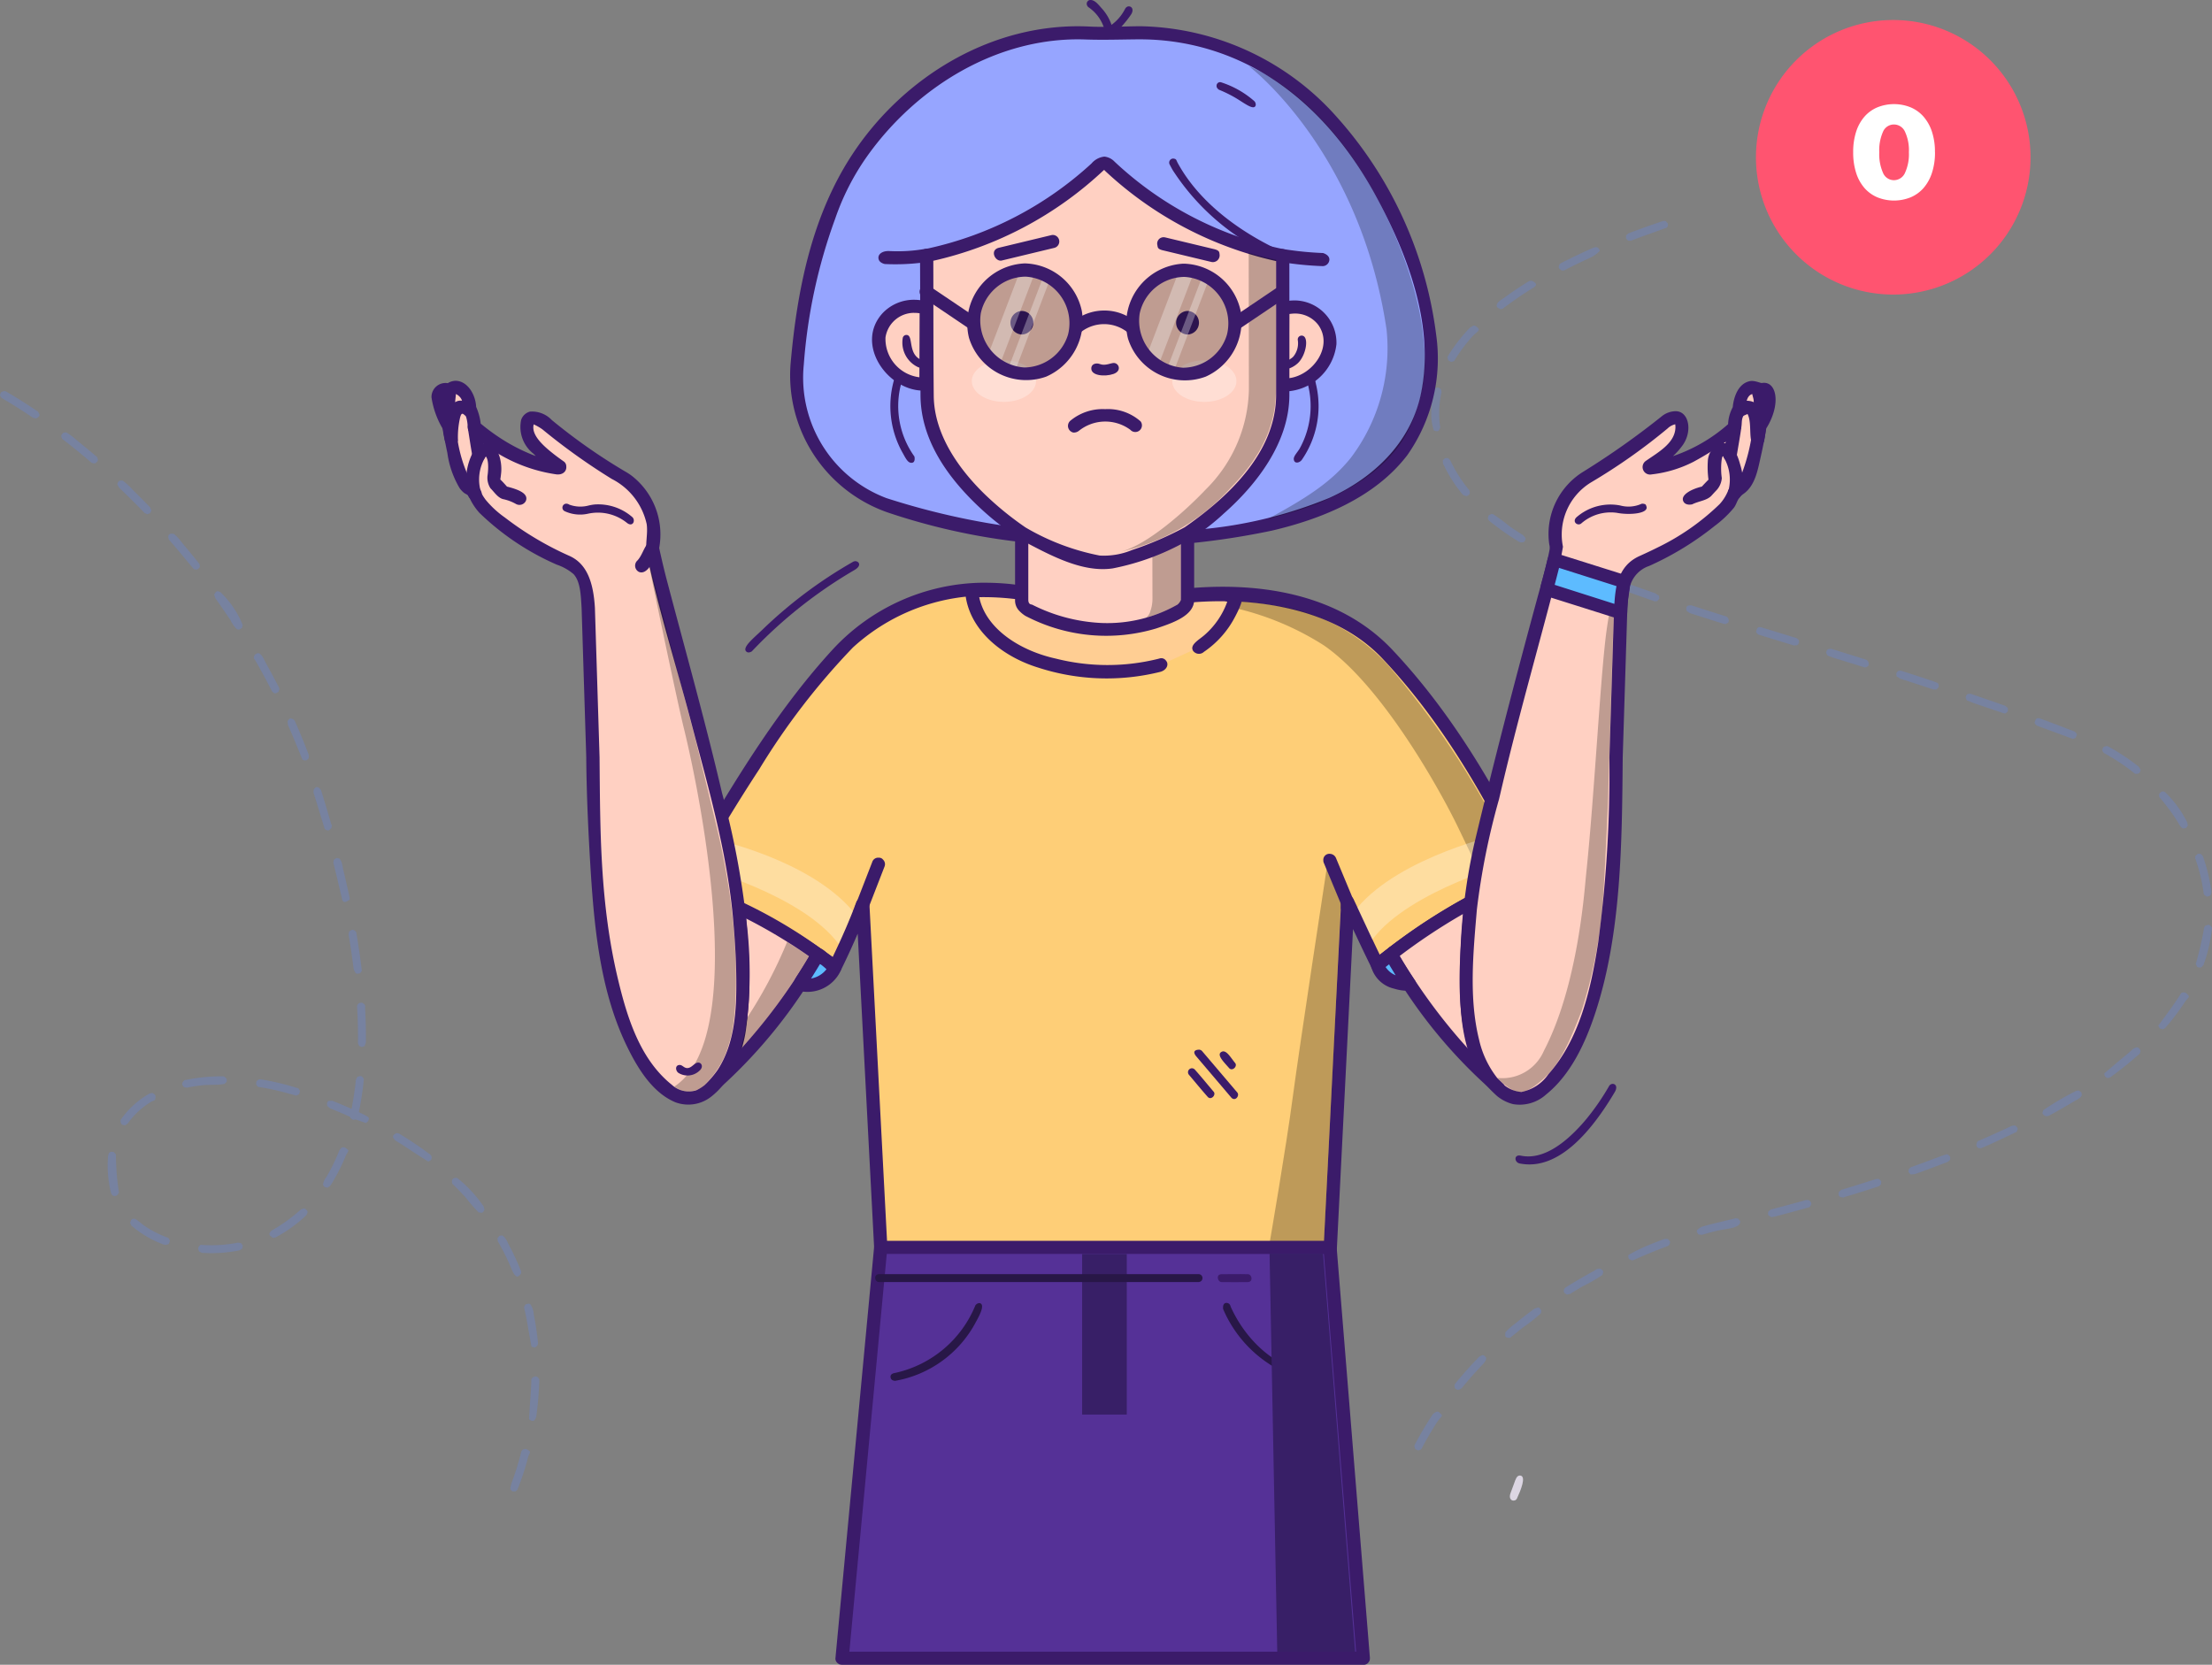 <svg xmlns="http://www.w3.org/2000/svg" width="186" height="140" viewBox="0 0 186 140">
    <rect x="0" y="0" width="186" height="140" fill="#808080" stroke="none"/>
    <defs>
        <style>
            .cls-1{fill:rgba(92,138,255,.25)}.cls-3{fill:#3b1b6a}.cls-10,.cls-14,.cls-8{fill-rule:evenodd}.cls-5{fill:rgba(0,0,0,.25);mix-blend-mode:overlay;isolation:isolate}.cls-7{fill:rgba(255,255,255,.3)}.cls-8{fill:#ff9490}.cls-10{fill:#ffd0c2}.cls-12{fill:#381f67}.cls-13{fill:#281747}.cls-14{fill:#5dbbff}
        </style>
    </defs>
    <g id="illustration_1" transform="translate(-90.766 -274.795)">
        <g id="Group_35125" transform="translate(90.766 274.795)">
            <g id="No-Message">
                <g id="Group_4879">
                    <g id="Background" transform="translate(0 7.069)">
                        <g id="Element" transform="translate(118.922)">
                            <path id="Shape" d="M0 4.114h5.146a.163.163 0 0 0 .154-.227L3.612 0z" class="cls-1" transform="rotate(90 15.531 18.766)"/>
                            <path id="Shape-2" d="M184.585 14.475l20.88-3.27" class="cls-1" transform="translate(-154.425 -11.203)"/>
                            <path id="Shape-3" d="M2.095 181.808c.446.429.271.173-.236.968q-.644 1.016-1.208 2.079s-.031.144-.326.176l-.225-.117-.077-.24.037-.123q.556-1.05 1.192-2.057.147-.233.3-.463a.78.78 0 0 1 .425-.27zm3.783-4.771l.184.175c.057.254-.2.5-.4.707q-.842.892-1.621 1.84s-.321.366-.613.026l-.029-.25.06-.114c.64-.788 1.319-1.546 2.025-2.275l.264-.131zm4.676-3.985l.153.2-.037.249a13.281 13.281 0 0 1-1.5 1.181l-1.081.873c-.439.057-.424-.206-.424-.206l.017-.251a5.315 5.315 0 0 1 .839-.742q.777-.637 1.586-1.234l.319-.115zm5.122-3.3c.263.136.238.281.238.281l-.073.241a12.856 12.856 0 0 1-1.684.969q-.519.306-1.03.625l-.277.06-.21-.144a.377.377 0 0 1 .008-.365l.094-.089q1.207-.758 2.464-1.436a.517.517 0 0 1 .469-.138zm5.651-2.506c.241.17.2.31.2.31-.067.284-.216.3-.216.3q-1.435.532-2.827 1.158s-.115.095-.367-.059c0 0-.133-.068-.085-.356a13.894 13.894 0 0 1 1.469-.743q.535-.222 1.077-.429l.317-.12a.719.719 0 0 1 .431-.057zm5.95-1.695l.151.2c.029.638-1.151.6-2.125.849-.451.114-1.1.3-1.1.3l-.254-.027a.38.38 0 0 1-.172-.324 1.031 1.031 0 0 1 .558-.37c.89-.247 1.792-.448 2.684-.663a.655.655 0 0 1 .258.039zM33.233 164c.226.189.169.325.169.325-.091.278-.241.278-.241.278q-1.291.361-2.587.7a2.7 2.7 0 0 1-.525.111l-.221-.127s-.119-.089-.023-.365l.2-.152q1.477-.384 2.948-.792a.647.647 0 0 1 .28.022zm5.888-1.782l.167.19-.019.251-.194.165q-1.441.47-2.893.905s-.015.08-.31-.008c0 0-.266-.028-.138-.445l.2-.16.639-.193q1.137-.349 2.269-.715a.645.645 0 0 1 .278.01zm5.787-2.068l.178.181v.252l-.184.175q-1.394.54-2.8 1.041l-.349.021-.172-.186.012-.252.189-.169.6-.216q.994-.36 1.98-.737l.422-.136zm5.629-2.44c.256.147.224.291.224.291l-.084.238s-1.748.848-2.835 1.315c-.568.245-.553-.259-.553-.259.053-.287.2-.307.2-.307l.375-.162q1.19-.519 2.357-1.073a.664.664 0 0 1 .316-.043zm5.365-2.942l.209.145.043.248c-.124.274-.422.375-.676.529q-1.009.609-2.049 1.172a.4.4 0 0 1-.593-.2l.071-.242a24.648 24.648 0 0 1 2.742-1.612.655.655 0 0 1 .251-.04zm5-3.613l.172.187c.043.289-.09.355-.09.355-.749.667-1.528 1.293-2.344 1.893-.309.227-.439.068-.439.068s-.144-.039-.16-.33c0 0 .871-.754 1.614-1.365.369-.3.88-.753.88-.753l.241-.085zm4.006-4.6c.444.4.206.313-.087.766a19.551 19.551 0 0 1-1.646 2.172s-.033.066-.235.121l-.243-.079-.115-.225s.665-.9 1.2-1.648c.314-.436.667-1 .667-1s.086-.243.461-.108zm2.011-5.693c.228.187.172.324.172.324a13.239 13.239 0 0 1-.708 3.025l-.173.19c-.287.071-.367-.054-.367-.054l-.109-.228a27.227 27.227 0 0 0 .692-2.986s-.021-.067.125-.238l.246-.071zm-.753-5.987l.17.189a15.061 15.061 0 0 1 .722 3.007l-.067.252c-.224.191-.353.115-.353.115-.265-.131-.243-.277-.243-.277l-.031-.224a14.584 14.584 0 0 0-.651-2.628s-.065-.022 0-.282l.192-.167a.658.658 0 0 1 .263.015zm-3.045-5.235a9.277 9.277 0 0 1 1.9 2.586l.045.271-.156.2-.254.032c-.219-.107-.31-.338-.438-.545a16.339 16.339 0 0 0-1.5-2.037s-.124-.082-.043-.363l.195-.163a.661.661 0 0 1 .253.018zm-4.75-3.81a17.83 17.83 0 0 1 2.567 1.7l.157.25c-.028.29-.173.323-.173.323-.283.086-.37-.034-.37-.034l-.206-.162a17.444 17.444 0 0 0-2.287-1.5s-.072-.014-.171-.2c0 0-.078-.125.113-.348l.246-.07zm-5.735-2.354q1.356.5 2.706 1.021l.179.069c.25.157.212.3.212.3l-.093.234-.234.1s-1.589-.583-2.829-1.044l-.176-.065c-.252-.154-.216-.3-.216-.3l.09-.236c.125-.083.053-.131.364-.08zm-5.811-2.068q1.442.494 2.878 1l.223.182.012.252c-.153.25-.3.217-.3.217s-1.424-.478-2.6-.883l-.547-.214-.111-.227c.041-.289.188-.315.188-.315a.659.659 0 0 1 .26-.013zm-5.854-1.94q1.355.435 2.706.882l.338.138s.135.064.1.353l-.168.19-.255.017q-1.418-.469-2.841-.927l-.279-.191-.02-.251c.148-.265.266-.231.422-.213zm-5.882-1.849l2.565.8.279.088a.38.38 0 0 1 .253.557c-.232.182-.357.1-.357.1l-2.581-.8-.474-.173-.119-.223c.032-.29.178-.321.178-.321a.66.66 0 0 1 .259-.029zM29.2 115.81l2.518.772.427.131c.26.139.234.284.234.284-.031.29-.177.321-.177.321l-.255.023-2.485-.761-.462-.142c-.26-.139-.233-.284-.233-.284l.076-.24c.118-.094.044-.137.357-.104zm-5.873-1.845q1.435.466 2.874.915a.374.374 0 0 1 .213.544l-.227.116-.13-.014q-1.444-.451-2.883-.917l-.25-.183c-.118-.42.148-.442.148-.442a.661.661 0 0 1 .255-.019zm-5.807-2.008l.462.172q1.145.421 2.3.818l.324.213.014.252-.17.188a.448.448 0 0 1-.255.014q-1.428-.492-2.849-1.019l-.245-.2c-.066-.284.062-.361.062-.361l.234-.1zm-5.63-2.4l.354.173c.8.386 1.61.748 2.427 1.094l.178.18v.252l-.183.176h-.256c-.944-.4-1.878-.82-2.794-1.272 0 0-.163.018-.207-.33l.115-.225.243-.079zm-5.25-3.267a14.815 14.815 0 0 1 1.36 1c.378.264.765.516 1.157.759l.215.246a.378.378 0 0 1-.132.342.548.548 0 0 1-.511-.076q-.251-.156-.5-.318a22.333 22.333 0 0 1-1.9-1.383s-.067-.031-.126-.23l.076-.24.227-.117zm-3.54-4.417a12.092 12.092 0 0 0 1.5 2.352s.069 0 .094.267c0 0 .025.145-.238.281a.547.547 0 0 1-.468-.249q-.159-.2-.31-.4a12.387 12.387 0 0 1-1.247-2.1l-.009-.253.175-.184.256-.008.187.172zm-1.042-6.225l.21.144.044.248-.032.146a8.208 8.208 0 0 0-.093 2.714s.069.025-.06.284c0 0-.053.262-.468.063a4.406 4.406 0 0 1-.2-1.031 8.747 8.747 0 0 1 .195-2.274l.157-.253a.657.657 0 0 1 .247-.041zm3.072-5.2c.627.387.191.452-.182.861a13.326 13.326 0 0 0-1.51 2s.006.156-.345.175l-.22-.128-.064-.244.043-.112A14.024 14.024 0 0 1 4.7 90.611l.3-.179zM9.9 86.67c.713.314.2.54-.109.732-.781.492-1.546 1.016-2.28 1.579 0 0-.045.058-.254.074l-.223-.123s-.167-.122-.029-.364c.116-.2.384-.326.6-.488.592-.433 1.2-.843 1.822-1.232l.216-.134a.533.533 0 0 1 .257-.044zm5.5-2.815a.383.383 0 0 1 .215.3 2.485 2.485 0 0 1-.853.6q-1.042.478-2.063 1s0 .074-.295.043l-.2-.161s-.1-.107.039-.363l.1-.081c.889-.459 1.794-.887 2.709-1.293l.213-.067zm5.776-2.194l.169.189c.039.289-.1.353-.1.353s-.8.292-1.464.529q-.771.274-1.536.566L18 83.294l-.177-.182.006-.252.185-.174q1.067-.408 2.149-.782l.387-.133.377-.127a.514.514 0 0 1 .251.017z" class="cls-1" transform="translate(-.021 -70.125)"/>
                        </g>
                        <path id="Shape-4" d="M44.45 261.05c.537.251.281.265.161.719a21.059 21.059 0 0 1-.866 2.649s.006.069-.189.2H43.3l-.18-.18a2.576 2.576 0 0 1 .131-.581 24.256 24.256 0 0 0 .788-2.54s-.022-.065.158-.226a.655.655 0 0 1 .253-.041zm.912-6.08c.242.169.2.311.2.311q-.034 1.2-.172 2.39-.028.24-.06.48a.745.745 0 0 1-.162.456s-.137.227-.468-.064c0 0 .062-1.13.131-2.063q.043-.585.061-1.172s-.067-.036.106-.277l.239-.09zm-.558-6.1a1.655 1.655 0 0 1 .294.873 23.725 23.725 0 0 1 .355 2.378.388.388 0 0 1-.3.4l-.245-.074s-.19-.992-.329-1.824q-.118-.7-.281-1.4s-.072-.13.131-.343l.249-.057zm-2.35-5.765c.265.131.381.465.537.756a21.5 21.5 0 0 1 1.021 2.2s.053.044 0 .273l-.185.175s-.242.265-.578-.549a21.1 21.1 0 0 0-1.175-2.377l-.032-.251.157-.2a.657.657 0 0 1 .256-.032zm-25.147.791a11.34 11.34 0 0 0 2.92-.2l.26.045.145.209-.047.249-.211.143a11.813 11.813 0 0 1-3.18.214l-.244-.115-.081-.24c.117-.422.357-.306.357-.306zm-5.707-2.189c.237.14.481.377.717.542a8.586 8.586 0 0 0 1.962 1.015s.149.013.217.3l-.09.237a.538.538 0 0 1-.513.027 8.776 8.776 0 0 1-2.623-1.556l-.117-.234.086-.238c.123-.092.05-.138.361-.093zm14.275-.856c.243.168.2.31.2.31l-.1.232a11.834 11.834 0 0 1-2.586 1.864.42.42 0 0 1-.256.024l-.2-.162s-.219-.158.139-.447a13.94 13.94 0 0 0 2.438-1.758l.238-.092zm12.791-2.586a10.977 10.977 0 0 1 2.212 2.383l.079.258c-.093.278-.243.278-.243.278l-.254-.031a13.005 13.005 0 0 1-1.085-1.246q-.515-.566-1.067-1.1s-.131-.071-.077-.359c.002 0 .045-.256.437-.184zM9.8 236.087l.161.2a21.2 21.2 0 0 0 .239 3.083s.071.13-.133.343c0 0-.414.268-.537-.273a9.594 9.594 0 0 1-.234-2.976c.037-.408.249-.4.249-.4a.653.653 0 0 1 .255.023zm19.408-.394c.49.307.261.265.073.724q-.115.281-.241.558A15.81 15.81 0 0 1 28 238.9l-.229.178-.252-.042-.148-.206a1.32 1.32 0 0 1 .288-.649 16.115 16.115 0 0 0 1.1-2.267l.19-.217a.655.655 0 0 1 .251-.004zm4.579-1.158c.869.527 1.709 1.089 2.526 1.7a.355.355 0 0 1 .139.52l-.221.127s-.875-.541-1.577-1.012q-.6-.4-1.216-.775l-.15-.2s-.155-.216.247-.4a.656.656 0 0 1 .249.04zm-20.736-3.412c.266.13.245.276.245.276-.031.461-.093.28-.42.483a6.589 6.589 0 0 0-1.913 1.792l-.222.153c-.3 0-.342-.142-.342-.142-.112-.271 0-.367 0-.367a7.3 7.3 0 0 1 2.395-2.16.652.652 0 0 1 .254-.035zm17.579-1.41c.228.187.173.325.173.325a26.926 26.926 0 0 1-.414 2.689l.279.132c.7.336.582.356.511.617l-.193.166-.856-.3-.225.033-.209-.145-.042-.108q-.844-.381-1.7-.726l-.224-.194c-.09-.428.177-.433.177-.433h.256q.811.323 1.608.68c.161-.808.282-1.627.37-2.449l.124-.245.245-.072zm-8.485.253a21.563 21.563 0 0 1 3.045.724s.15-.041.246.293l-.079.241-.228.115s-.988-.287-1.843-.48q-.621-.14-1.249-.241s-.144.062-.291-.253l.041-.25.207-.148a.964.964 0 0 1 .148 0zm-3.051-.227l.181.179v.253l-.181.179c-.6.117-1.26.046-1.9.117a12.315 12.315 0 0 0-1.237.2l-.265-.041c-.214-.2-.15-.336-.15-.336.107-.273.257-.266.257-.266a14.957 14.957 0 0 1 3.167-.313zm11.589-6.209c.324.189.226.319.232.442q.015.263.027.527.052 1.176.041 2.352l-.1.311-.238.094-.235-.1-.095-.235c.013-1.016-.015-2.039-.074-3.06 0 0-.048-.14.188-.317a.66.66 0 0 1 .251-.013zm-.755-6.135c.27.121.254.268.254.268.167.989.314 1.982.435 2.977.014.119.081.217-.158.419l-.254.03s-.22-.109-.275-.562q-.174-1.382-.407-2.755l.057-.247.217-.134zm-1.184-6c.249.224.254.611.341.971q.246 1.017.468 2.04c.112.517.1.42-.093.55-.381.259-.465-.085-.465-.085s-.236-.985-.451-1.895c-.119-.5-.3-1.218-.3-1.218l.038-.25.206-.15a.656.656 0 0 1 .253.042zm-1.7-5.949l.164.194c.3.96.591 1.927.869 2.9 0 0 .09.018-.01.322l-.2.156s-.128.077-.353-.114c0 0-.509-1.682-.94-3.055l.02-.26c.254-.321.3-.181.443-.139zm-2.219-5.79a.438.438 0 0 1 .184.175q.1.219.192.438.514 1.188.974 2.4l.006.291-.187.173c-.293.047-.361-.084-.361-.084s-.374-.913-.688-1.673q-.253-.611-.52-1.216l-.032-.314c.217-.346.277-.212.425-.186zm-2.834-5.521c.3.149.425.544.613.88q.512.917.991 1.852a.874.874 0 0 1 .115.281l-.08.24-.228.114s-.141.05-.323-.181q-.69-1.355-1.445-2.67s-.161-.069.006-.4l.222-.125zm-3.263-5.161a7.861 7.861 0 0 1 1.893 2.781l-.055.247-.215.136a.35.35 0 0 1-.25-.054 2.742 2.742 0 0 1-.5-.719q-.628-.946-1.287-1.87l-.093-.3.136-.214c.13-.053.07-.114.364-.003zm-3.874-4.871a4.937 4.937 0 0 1 .7.777q.709.836 1.389 1.694s.056.052.071.247c0 0 .022.146-.242.278l-.254-.031s-.659-.792-1.245-1.49q-.4-.478-.811-.949s-.065-.025-.094-.255c-.004.005-.058-.413.479-.266zm-4.321-4.488a5.681 5.681 0 0 1 .867.8q.729.714 1.436 1.45l.11.256-.1.231-.239.09-.234-.1-.255-.264q-.93-.957-1.9-1.877l-.14-.267c.051-.289.2-.31.2-.31a.652.652 0 0 1 .249-.004zm-4.743-4.052a5.192 5.192 0 0 1 .862.643q.835.666 1.645 1.361s.068-.027.145.253c0 0 .05.139-.184.319a.391.391 0 0 1-.4-.073l-.234-.2q-1.019-.863-2.08-1.686s-.077.035-.175-.258c0 0-.058-.136.167-.328a.658.658 0 0 1 .248-.026zm-5.071-3.446c.9.52 1.779 1.081 2.64 1.664 0 0 .07.02.15.22 0 0 .143.223-.268.385l-.25-.053q-1.268-.865-2.6-1.642s-.072-.026-.16-.2c0 0-.076-.128.121-.347l.247-.064z" class="cls-1" transform="translate(-.214 -146.266)"/>
                    </g>
                    <g id="Character" transform="translate(36.278)">
                        <path id="Shape-5" fill="#dcd6e3" d="M.014.466C-.151-.085 1.2-.02 1.926.037 2.281.08 2.38.687 1.7.7Q1.257.708.813.7C.473.7.107.737.014.466z" transform="rotate(110.253 2.698 94.166)"/>
                        <path id="Shape-6" d="M11.929.512c.231.242.139.628-.557.523a38.841 38.841 0 0 0-10.991.042S.08 1.062.014.845C-.149.306 1.138.3 2.168.2a38.153 38.153 0 0 1 9.49.211.472.472 0 0 1 .271.101z" class="cls-3" transform="rotate(-38.19 91.219 -10.436)"/>
                        <path id="Shape-7" d="M566.721 560.746c.276.039.362.319.152.678-1.884 3.183-4.7 6.678-8 6.016-.464-.093-.51-.786.1-.655 1.86.382 3.639-1.07 4.81-2.3q.392-.411.752-.851a20.363 20.363 0 0 0 1.867-2.726.369.369 0 0 1 .319-.162z" class="cls-3" transform="translate(-467.364 -469.597)"/>
                        <path id="Shape-8" fill="#fece77" fill-rule="evenodd" d="M201.321 330.058s-.566.17-1.564.582c-.709.293-1.631.707-2.725 1.267l-.218.112c-.172.088-.348.181-.526.278-.2.106-.4.216-.6.33s-.4.225-.606.344c-1.337.769-2.585 1.593-3.628 2.331l-.038.026c-.628.441-1.181.848-1.633 1.194-.216.163-.41.313-.577.445-.484.379-.758.608-.758.608-1.081-2.172-2.438-5.18-2.531-5.332 0 .011-.02.665-.009.694l-1.444 28.57H146.68l-.056-1.075-1.466-28.028s-.82 2.258-2.335 5.352c-.007 0-.011-.011-.018-.015-.181-.148-.394-.313-.64-.494-.147-.106-.3-.218-.466-.335-.042-.033-.089-.064-.134-.1-.062-.042-.125-.086-.185-.13-.631-.443-1.366-.939-2.162-1.445-.735-.467-1.52-.938-2.322-1.384-.361-.2-.724-.392-1.09-.577l-.272-.137c-.272-.134-.544-.264-.816-.386-.036-.018-.071-.033-.107-.048s-.071-.033-.107-.048c-.234-.1-.579-.251-.978-.423-.459-.2-.985-.423-1.489-.637l-.279-.119c-.943-.4-1.738-.74-1.738-.74l.218-.4c.265-.48.762-1.373 1.437-2.536l.341-.588c.441-.749.943-1.591 1.493-2.494.308-.507.633-1.033.972-1.575a83.106 83.106 0 0 1 8.927-12.134 15.911 15.911 0 0 1 10.921-5.008 20.2 20.2 0 0 1 4.461.245q1.885.311 3.79.456c1.268.1 2.543.143 3.817.143a43.682 43.682 0 0 0 5.174-.306 31.459 31.459 0 0 1 4.448-.214c.163 0 .325.009.492.015 4.044.161 9.029 1.212 12.514 4.83a66.455 66.455 0 0 1 9 12.61c2.05 3.588 3.296 6.276 3.296 6.276z" transform="translate(-108.889 -256.413)"/>
                        <path id="Shape-9" d="M152.668 302.6a21.231 21.231 0 0 1 2.322.138 60.188 60.188 0 0 0 13.9.411c6.478-.718 13.407.267 17.957 5.091 5.115 5.422 8.993 12.077 12.125 18.731l.066.259-.048.227-.139.188-.2.115-.1.03a29.087 29.087 0 0 0-4.092 1.775s-.833.431-1.565.844a47.4 47.4 0 0 0-6.933 4.767.589.589 0 0 1-.909-.283c-.445-.9-.877-1.811-1.305-2.722l-.1-.209-.11-.236-1.364 26.986a.657.657 0 0 1-.556.523h-37.781a.657.657 0 0 1-.556-.523l-.056-1.075-1.335-25.525q-.6 1.4-1.267 2.77l-.141.289c-.044.067-.1.125-.15.188l-.217.107-.242.006-.241-.11c-.354-.3-.733-.562-1.108-.833a41.41 41.41 0 0 0-6.884-4.1c-1.547-.708-3.032-1.308-4.54-1.949l-.326-.189-.119-.194-.03-.224s.34-.724.68-1.331c.427-.762.863-1.519 1.3-2.274l.089-.153c3.289-5.575 6.734-11.148 11.092-15.9a17.43 17.43 0 0 1 12.565-5.616l.318.001zm29.844 26.847l.136-.387a.57.57 0 0 1 .9.089 2.062 2.062 0 0 1 .111.221c.716 1.5 1.4 3.018 2.128 4.514 0 0 .83-.652 1.562-1.188a49.4 49.4 0 0 1 6.522-4.071s1.213-.618 2.164-1.036c.55-.242 1.105-.469 1.67-.675-3.159-6.524-6.818-12.768-11.68-17.922-4.415-4.68-11.834-5.291-17.884-4.65a48.865 48.865 0 0 1-12.51-.405 16.64 16.64 0 0 0-14.149 4.113 58.861 58.861 0 0 0-7.882 10.25c-1.988 3.036-3.858 6.15-5.6 9.289l-.036.065 1.837.783a49.986 49.986 0 0 1 8.942 4.9c.391.273.914.653.914.653l.124.092c.728-1.526 1.416-3.073 2-4.655 0 0 .194-.373.506-.387.214-.01.436-.053.583.522l1.466 28.028.029.553h36.72l1.415-28.009a5.611 5.611 0 0 1 .012-.683z" class="cls-3" transform="translate(-106.045 -253.594)"/>
                        <path id="Shape-10" d="M419.437 332.106l1.081 2.145a30.05 30.05 0 0 0-2.9 1.276s-.9-1.9-2.418-5.055-6.41-11.963-11.3-15.339a23.85 23.85 0 0 0-10.943-3.675 27.286 27.286 0 0 1 6.929.337 15.84 15.84 0 0 1 9.485 5.091 72.019 72.019 0 0 1 8.333 12.029l1.7 3.129z" class="cls-5" transform="translate(-328.855 -260.857)"/>
                        <path id="Shape-11" d="M431.97 481.458l4.576-.038.294-6.01.522-10.191.607-12.367-1.2-2.86s-2.291 14.983-2.86 19.287c-.551 4.169-1.934 12.179-1.934 12.179" class="cls-5" transform="translate(-361.494 -376.937)"/>
                        <path id="Shape-12" fill="#ffce93" fill-rule="evenodd" d="M294.672 312.224a18.246 18.246 0 0 1-9.267-.058c-5.012-1.15-6.633-4.574-6.622-6.158a20.2 20.2 0 0 1 4.461.245q1.885.311 3.791.456t3.817.143a43.682 43.682 0 0 0 5.174-.306 31.462 31.462 0 0 1 4.448-.214c.162 0 .325.009.492.015a7.126 7.126 0 0 1-2.633 4.083q-.236.17-.477.328" transform="translate(-233.34 -256.309)"/>
                        <path id="Shape-13" d="M277.126 302.6a21.24 21.24 0 0 1 2.322.137 60.159 60.159 0 0 0 13.9.411 32.56 32.56 0 0 1 4.743-.178.69.69 0 0 1 .372.109c.533.387.084 1.386-.391 2.289a8.03 8.03 0 0 1-2.617 2.942.608.608 0 0 1-.915-.1c-.287-.493.5-.913.947-1.3a6.707 6.707 0 0 0 1.933-2.816 1.663 1.663 0 0 0-.273-.044q-1.366-.009-2.728.1a57.6 57.6 0 0 1-13.861-.141 21.981 21.981 0 0 0-3.958-.3h-.037c.565 2.71 3.509 4.524 6.441 5.166a17.71 17.71 0 0 0 8.549.035l.2-.052a.473.473 0 0 1 .506.177c.281.311.084.8-.462.953a18.671 18.671 0 0 1-10.288-.36c-2.822-.871-5.5-2.9-6.046-5.761a3.8 3.8 0 0 1-.062-.5c-.022-.406.144-.716.767-.747q.475-.02.958-.02z" class="cls-3" transform="translate(-230.502 -253.489)"/>
                        <path id="Shape-14" d="M490.519 433.925s-8.992 2.418-12.082 6.59l-.614-1.313-.083-.171-.559-1.209c3.684-4.348 12.142-6.205 12.142-6.205l.306.574.429.816z" class="cls-7" transform="translate(-399.318 -361.498)"/>
                        <path id="Shape-15" d="M139.464 435.674l.623-1.06s7.847 1.668 11.531 6.016l-.559 1.343-.021.054-.614 1.374c-3.09-4.172-11.687-6.453-11.687-6.453l.656-1.153z" class="cls-7" transform="translate(-116.181 -364.007)"/>
                        <path id="Shape-16" d="M0 0h3.818" class="cls-8" transform="rotate(-112.616 63.803 12.268)"/>
                        <path id="Shape-17" d="M4.842.778a.58.58 0 0 1-.508.324H.516C-.053 1.088-.282.02.516 0h3.818a.48.48 0 0 1 .216.043.508.508 0 0 1 .292.735z" class="cls-3" transform="rotate(-112.616 63.88 12.716)"/>
                        <path id="Shape-18" d="M0 0h3.871" class="cls-8" transform="rotate(-68.78 73.816 11.716)"/>
                        <path id="Shape-19" d="M4.887.386a.408.408 0 0 1-.02.382.533.533 0 0 1-.512.334H.485C-.1 1.087-.224.018.485 0h3.871a.52.52 0 0 1 .531.386z" class="cls-3" transform="rotate(-68.78 73.663 12.346)"/>
                        <path id="Shape-20" fill="#96a5ff" fill-rule="evenodd" d="M188.633 45.631l-.013.147a11.245 11.245 0 0 0 7.325 11.722q.706.245 1.476.494a44.8 44.8 0 0 0 6.966 1.766 68.209 68.209 0 0 0 10.5.725 69.089 69.089 0 0 0 10.2-.679 35.439 35.439 0 0 0 6.967-1.708c8.626-3.18 12.577-9.9 7.833-22.215q-.246-.636-.506-1.244a36.053 36.053 0 0 0-3.869-6.955 23.96 23.96 0 0 0-8.843-7.694 20.654 20.654 0 0 0-10.252-2.111 25.638 25.638 0 0 1-3.107 0 20.691 20.691 0 0 0-10.486 2.23 24.175 24.175 0 0 0-8.8 7.847s-4.385 5.633-5.391 17.675z" transform="translate(-157.871 -15.083)"/>
                        <path id="Shape-21" d="M214.785 14.471a22.609 22.609 0 0 1 16.476 7.694 33.791 33.791 0 0 1 8.3 18.255 14.147 14.147 0 0 1-2.423 10.115c-2.66 3.491-7.05 5.337-11.387 6.351a63.857 63.857 0 0 1-16.8 1.272 53.9 53.9 0 0 1-15.441-2.776 12.213 12.213 0 0 1-8.232-12.545c.536-6.116 1.755-12.316 5.131-17.5 4.328-6.647 11.891-11.217 19.93-10.844 1.432.075 2.865-.015 4.321-.023zm-.122 1.1c-1.546.009-3.059.067-4.642.011-7.236-.236-14.112 3.891-18.346 9.873a20.756 20.756 0 0 0-2.649 5.2 45.312 45.312 0 0 0-2.639 12.272 10.824 10.824 0 0 0 6.948 11.225 61.959 61.959 0 0 0 24.805 2.736 37 37 0 0 0 12.446-2.757c3.611-1.633 6.782-4.536 7.675-8.67 1.259-5.827-1.2-11.981-3.779-16.732-2.607-4.81-6.441-9.146-11.633-11.435a20.229 20.229 0 0 0-8.186-1.721z" class="cls-3" transform="translate(-155.076 -12.263)"/>
                        <path id="Shape-22" d="M.006.216C.129-.192.763.157 1.283.358A7.3 7.3 0 0 0 7.214 0s.605-.056.475.386C7.606.669 7.1.8 6.738.95A8.013 8.013 0 0 1 .271.636S-.049.485.006.216z" class="cls-3" transform="rotate(81.894 1.79 38.442)"/>
                        <path id="Shape-23" d="M338.273.957c.362.037.634.408.921.727a3.939 3.939 0 0 1 .8 1.363 3.76 3.76 0 0 0 1.138-1.34.427.427 0 0 1 .216-.2c.279-.085.58.191.3.655a8.853 8.853 0 0 1-1.62 1.8.405.405 0 0 1-.582-.361 3.362 3.362 0 0 0-1.395-2.04.4.4 0 0 1-.135-.221.318.318 0 0 1 .357-.383z" class="cls-3" transform="translate(-282.808 -.957)"/>
                        <path id="Shape-24" d="M.471 1.193C-.13 1.123-.3.156.825.055A18.2 18.2 0 0 1 4.052.1s.4.1.485.394c.123.414-.286.726-.888.678a13.271 13.271 0 0 0-3.039.016s-.001.012-.139.005z" class="cls-3" transform="rotate(176.906 20.788 11.612)"/>
                        <path id="Shape-25" d="M.544 0l.318.017A27.474 27.474 0 0 0 3.934 0s.543.087.589.488a.572.572 0 0 1-.492.609l-.114.008a27.254 27.254 0 0 1-3.378 0 .689.689 0 0 1-.5-.355A.543.543 0 0 1 .544 0z" class="cls-3" transform="rotate(5.723 -173.399 721.218)"/>
                        <path id="Shape-26" d="M405.046 43.254a7.89 7.89 0 0 1 2.825 1.593.417.417 0 0 1 .116.349c-.14.5-1.008-.231-1.8-.684a10.433 10.433 0 0 0-1.284-.621s-.217-.129-.207-.323a.3.3 0 0 1 .35-.314z" class="cls-3" transform="translate(-338.677 -36.342)"/>
                        <path id="Shape-27" d="M422.8 73.16l.25-.068a36.16 36.16 0 0 0 4.012-1.222c1.522-.645 5.519-2.294 7.5-5.766a13.182 13.182 0 0 0 1.5-8.211s-.272-5.34-4.331-12.57c-4.616-8.223-10.33-10.277-10.33-10.277s9.309 7.011 11.567 22.121a15.248 15.248 0 0 1-3.013 10.822c-1.63 2.018-3.637 3.318-6.912 5.1" class="cls-5" transform="translate(-352.658 -29.475)"/>
                        <path id="Shape-28" d="M.129.08C.364-.069.366.015.661.129c3.631 1.374 7.922.991 11.67-.1 0 0 .4-.006.428.292.018.23-.247.345-.5.417A19.622 19.622 0 0 1 .739.861C.511.783.186.65.186.65A.341.341 0 0 1 .129.08z" class="cls-3" transform="rotate(40.566 13.326 90.937)"/>
                        <path id="Shape-29" d="M0 1.214C-.007.84.574.7 1.043.515a7.947 7.947 0 0 1 6.352.318c.291.145.465.583.055.681-.257.062-.628-.23-.961-.364a7.368 7.368 0 0 0-6 .338S.038 1.553 0 1.214z" class="cls-3" transform="rotate(98.106 23.883 48.293)"/>
                        <path id="Shape-30" d="M318.36 275.212v5.8a.8.8 0 0 1-.013.148 1.045 1.045 0 0 1-.417.627 1.217 1.217 0 0 1-.143.095 12.19 12.19 0 0 1-6.278 1.626c-.08 0-.163 0-.243-.007a15.106 15.106 0 0 1-6.215-1.6.649.649 0 0 1-.107-.066 1.1 1.1 0 0 1-.279-.232.217.217 0 0 1-.036-.047.625.625 0 0 1-.131-.221.046.046 0 0 1-.016-.035.659.659 0 0 1-.042-.137.669.669 0 0 1-.02-.163v-5.788c.962.512 1.919.953 2.81 1.317a13.562 13.562 0 0 0 4.162 1.165 7.537 7.537 0 0 0 1.911-.362 27.746 27.746 0 0 0 5.057-2.12z" class="cls-10" transform="translate(-254.786 -230.554)"/>
                        <path id="Shape-31" d="M301.618 271.848l.235.076a19.742 19.742 0 0 0 6.248 2.368 6.157 6.157 0 0 0 2.717-.463 27.647 27.647 0 0 0 4.426-1.914.682.682 0 0 1 .425-.042.577.577 0 0 1 .4.527v5.8c-.014 1.322-1.78 1.921-3.186 2.391a14.613 14.613 0 0 1-10.826-.965c-.066-.032-.131-.064-.194-.1a2.6 2.6 0 0 1-.5-.412 1.249 1.249 0 0 1-.353-.927V272.4a.574.574 0 0 1 .608-.552zm.505 6.332c.007.434.262.378.335.418a14.347 14.347 0 0 0 5.843 1.536 11.968 11.968 0 0 0 6.367-1.549.826.826 0 0 0 .282-.388v-4.888a18.931 18.931 0 0 1-5.923 2.09 6.891 6.891 0 0 1-2.835-.437 28.054 28.054 0 0 1-4.064-1.655h-.005z" class="cls-3" transform="translate(-251.934 -227.742)"/>
                        <path id="Shape-32" d="M368.491 287.071a13.121 13.121 0 0 0 2.4-.967c.039-.02.3-.165.329-.192a.446.446 0 0 0 .177-.28 2.607 2.607 0 0 0 0-.3v-4.669c-.847.473-1.634.749-2.387 1.089l.008 3.708a3.075 3.075 0 0 1-.169 1.032 1.057 1.057 0 0 1-.362.574" class="cls-5" transform="translate(-308.389 -235.122)"/>
                        <path id="Shape-33" d="M234.833 159.3v6.382a3.76 3.76 0 0 1-2.658-.9 3.291 3.291 0 0 1-.66-4.626 3.149 3.149 0 0 1 3.318-.856z" class="cls-10" transform="translate(-193.227 -133.393)"/>
                        <path id="Shape-34" d="M230.968 155.782a4.31 4.31 0 0 1 1.1.162s.419.183.431.538v6.382c-.008.237-.045.238-.1.318a.923.923 0 0 1-.812.239c-2.961-.087-5.639-3.92-3.34-6.488a3.629 3.629 0 0 1 2.721-1.151zm-.061 1.1a2.428 2.428 0 0 0-2.394 2.069 3.253 3.253 0 0 0 2.85 3.349l.02-5.382-.114-.016a3.206 3.206 0 0 0-.363-.018z" class="cls-3" transform="translate(-190.333 -130.573)"/>
                        <path id="Shape-35" d="M.066.14c.365-.488 1.507.921 2.573-.058A.4.4 0 0 1 2.918 0c.306.053.352.45-.044.753A2.281 2.281 0 0 1 .115.575.312.312 0 0 1 .066.14z" class="cls-3" transform="rotate(58.297 -5.11 49.933)"/>
                        <path id="Shape-36" d="M441.279 165.119a3.76 3.76 0 0 1-2.658.9v-6.382a3.149 3.149 0 0 1 3.318.86 3.291 3.291 0 0 1-.66 4.626" class="cls-10" transform="translate(-367.058 -133.672)"/>
                        <path id="Shape-37" d="M4.591.336A3.553 3.553 0 0 1 6.14 5.168 4.471 4.471 0 0 1 .371 6.806a.56.56 0 0 1-.314-.764L2.846.286C3.119-.231 4 .057 4.591.336zm-.529.971c-.16-.073-.4-.15-.4-.15L1.307 6.013l.088.029c1.895.58 4.452-.832 4.072-3a2.44 2.44 0 0 0-1.406-1.735z" class="cls-3" transform="rotate(-25.6 93.463 -136.9)"/>
                        <path id="Shape-38" d="M.038.986C-.261.426 1.262-.2 2.2.061c.543.152 1.137.573.945.921-.2.371-.758-.223-1.233-.31a1.756 1.756 0 0 0-1.367.406.326.326 0 0 1-.507-.092z" class="cls-3" transform="rotate(121.703 29.021 35.005)"/>
                        <path id="Shape-39" fill="#553197" fill-rule="evenodd" d="M255.836 680.367h-43.825l2.587-27.513.662-7.038h37.777l1.07 13.191.245 3.036z" transform="translate(-177.48 -540.918)"/>
                        <path id="Shape-40" d="M250.289 642.454c.383.1.406.156.464.5l1.07 13.192.245 3.036 1.484 18.323c0 .263-.041.273-.089.346a.49.49 0 0 1-.466.249h-43.826c-.267-.022-.274-.063-.344-.117a.482.482 0 0 1-.211-.484l2.587-27.513.662-7.038a.6.6 0 0 1 .555-.5h37.78zm-37.361 1.094l-.615 6.538L209.782 677h42.61l-1.436-17.728-.245-3.036-1.029-12.685z" class="cls-3" transform="translate(-174.64 -538.098)"/>
                        <path id="Shape-41" d="M0 0H3.755V13.501H0z" class="cls-12" transform="rotate(180 29.235 59.48)"/>
                        <path id="Shape-42" d="M407.878 658.9c.329.025.437.627 0 .66-.745.019-1.491 0-2.236 0-.328-.008-.5-.661 0-.661.746.001 1.491-.022 2.236.001z" class="cls-3" transform="translate(-339.207 -551.742)"/>
                        <path id="Shape-43" d="M256.317 658.942a.335.335 0 0 1-.058.656h-26.926c-.35-.03-.43-.624 0-.661h26.927z" class="cls-13" transform="translate(-191.726 -551.784)"/>
                        <path id="Shape-44" d="M9.785.094c.339.367-.514.76-1.2 1.023A9.539 9.539 0 0 1 .161.612S-.062.424.017.213.275-.09.6.106A9.479 9.479 0 0 0 9.4.032a.449.449 0 0 1 .385.062z" class="cls-13" transform="rotate(-39.65 179.781 4.512)"/>
                        <path id="Shape-45" d="M9.732 1.752c-.252.156-.376 0-.521-.066C6.481.37 3.046.12.506 1.757c0 0-.31.115-.454-.084-.246-.338.432-.691.978-.926a10.385 10.385 0 0 1 8.6.408s.42.357.102.597z" class="cls-13" transform="rotate(-140.35 57.739 45.36)"/>
                        <path id="Shape-46" d="M432.615 682.558h6.552l-2.7-33.472h-4.497z" class="cls-12" transform="translate(-361.494 -543.654)"/>
                        <path id="Shape-47" d="M285.473 92.7v11.74c0 4.7-4.031 8.885-7.979 11.593a27.869 27.869 0 0 1-5.057 2.118 7.561 7.561 0 0 1-1.91.362 13.573 13.573 0 0 1-4.163-1.164c-.89-.364-1.846-.806-2.809-1.318-3.95-2.71-7.979-6.889-7.979-11.587l-.038-11.757c7.424-1.39 13.066-6.231 14.563-7.622a.517.517 0 0 1 .7 0c1.499 1.393 7.199 6.274 14.672 7.635z" class="cls-10" transform="translate(-213.89 -71.201)"/>
                        <path id="Shape-48" d="M267.62 81.552a1.364 1.364 0 0 1 .859.425 29.33 29.33 0 0 0 14.244 7.365.6.6 0 0 1 .455.542c0 3.932.013 7.863 0 11.8-.039 3.889-2.693 7.4-5.517 9.889a18.718 18.718 0 0 1-2.713 2.1s-.2.109-.395.207a20.735 20.735 0 0 1-6.215 2.3c-2.626.4-5.432-1.2-7.718-2.393a27.4 27.4 0 0 1-2.486-1.838q-.693-.583-1.343-1.213c-2.537-2.467-4.617-5.54-4.629-9.118l-.038-11.757c.035-.473.211-.494.707-.592a29.673 29.673 0 0 0 13.71-7.14 1.655 1.655 0 0 1 1.079-.577zm-.07 1.16a30.814 30.814 0 0 1-14.311 7.6c.012 3.8 0 7.606.037 11.409.054 3.238 2.137 6.155 4.378 8.312a26.5 26.5 0 0 0 3.27 2.657l.072.05a19.679 19.679 0 0 0 6.235 2.362 6.155 6.155 0 0 0 2.717-.464 27.78 27.78 0 0 0 4.423-1.911l.225-.157c3.74-2.64 7.253-6.176 7.459-10.592.006-.12.008-.24.008-.36v-11.28a30.834 30.834 0 0 1-14.422-7.626s-.004-.081-.091 0zm-7.394 30.635l.028.068s-.051-.262-.028-.068z" class="cls-3" transform="translate(-211.038 -68.382)"/>
                        <path id="Shape-49" d="M368.668 132.161a3.16 3.16 0 0 1 0 .318l-.014 10.61c.019 3.353-1.554 5.968-3.81 8.266a17.479 17.479 0 0 1-9.2 5.351c2.27-.583 5.546-3.56 7.1-5.207a12.171 12.171 0 0 0 3.638-8.4l-.018-11.513s.716.208 1.053.294.92.213 1.054.244.195.04.195.04" class="cls-5" transform="translate(-297.644 -110.326)"/>
                        <path id="Shape-50" d="M299.567 163.515a.992.992 0 0 0 0-1.983.992.992 0 0 0 0 1.983" class="cls-3" transform="translate(-249.917 -135.383)"/>
                        <path id="Shape-51" d="M384.808 163.516a.992.992 0 0 0 0-1.983.992.992 0 0 0 0 1.983" class="cls-3" transform="translate(-321.229 -135.384)"/>
                        <path id="Shape-52" d="M1.907 0c.428.026.672.678-.045.925S-.1 1.082.006.378C.051.068.421-.035.747.095c.426.164.91-.101 1.16-.095z" class="cls-3" transform="rotate(-.159 11028.885 -19978.427)"/>
                        <path id="Shape-53" d="M5.224.022A.552.552 0 0 1 5.07 1.1H.511c-.56-.015-.793-1.08 0-1.1H5.07a.526.526 0 0 1 .154.022z" class="cls-3" transform="rotate(-13.534 111.92 -188.397)"/>
                        <path id="Shape-54" d="M.471.007A.884.884 0 0 1 .561 0h4.258c.439.012.441.158.517.347a.571.571 0 0 1-.517.755H.561C.142 1.091.137.956.056.782A.536.536 0 0 1 .471.007z" class="cls-3" transform="rotate(13.488 -53.292 268.553)"/>
                        <path id="Shape-55" d="M284.191 188.779c0 .965-1.208 1.748-2.7 1.748s-2.7-.783-2.7-1.748 1.208-1.748 2.7-1.748 2.7.783 2.7 1.748" class="cls-7" transform="translate(-233.352 -156.731)"/>
                        <path id="Shape-56" d="M387.31 188.781c0 .965-1.208 1.748-2.7 1.748s-2.7-.783-2.7-1.748 1.208-1.748 2.7-1.748 2.7.783 2.7 1.748" class="cls-7" transform="translate(-319.62 -156.732)"/>
                        <path id="Shape-57" d="M369.394 145.009a4.351 4.351 0 0 1-4.374 4.327 4.275 4.275 0 0 1-.809-.076 4.018 4.018 0 0 1-.592-.152 4.4 4.4 0 0 1-1.727-1.074 4.292 4.292 0 0 1-1.248-3.026 4.343 4.343 0 0 1 4.048-4.312c.109-.011.217-.015.328-.015a4.315 4.315 0 0 1 .939.1 4.067 4.067 0 0 1 .745.234 3.757 3.757 0 0 1 .545.271 4.309 4.309 0 0 1 2.145 3.721" class="cls-5" transform="translate(-301.824 -117.932)"/>
                        <path id="Shape-58" d="M287.637 145.009a4.351 4.351 0 0 1-4.374 4.327 4.275 4.275 0 0 1-.809-.076 4.019 4.019 0 0 1-.592-.152 4.4 4.4 0 0 1-1.727-1.074 4.292 4.292 0 0 1-1.248-3.026 4.343 4.343 0 0 1 4.048-4.312c.109-.011.217-.015.328-.015a4.317 4.317 0 0 1 .939.1 4.075 4.075 0 0 1 .745.234 3.778 3.778 0 0 1 .545.271 4.309 4.309 0 0 1 2.144 3.721" class="cls-5" transform="translate(-233.427 -117.932)"/>
                        <path id="Shape-59" d="M372.348 140.784l-3.058 8.011a4.349 4.349 0 0 1-1.009-.76l2.8-7.338c.109-.01.217-.015.328-.015a4.316 4.316 0 0 1 .939.1" class="cls-7" transform="translate(-308.213 -117.933)"/>
                        <path id="Shape-60" d="M382.48 143l-3.039 7.972a4.014 4.014 0 0 1-.592-.152l3.086-8.091a3.713 3.713 0 0 1 .545.271" class="cls-7" transform="translate(-317.055 -119.647)"/>
                        <path id="Shape-61" d="M290.59 140.784l-3.058 8.011a4.348 4.348 0 0 1-1.009-.76l2.8-7.338c.109-.01.217-.015.328-.015a4.317 4.317 0 0 1 .939.1" class="cls-7" transform="translate(-239.815 -117.933)"/>
                        <path id="Shape-62" d="M300.722 143l-3.039 7.972a4.016 4.016 0 0 1-.592-.152l3.086-8.091a3.733 3.733 0 0 1 .545.271" class="cls-7" transform="translate(-248.657 -119.647)"/>
                        <path id="Shape-63" d="M9.833 4.89a5.026 5.026 0 0 1-4 4.758 5.106 5.106 0 0 1-5.523-3A5.024 5.024 0 0 1 3.58.159 5.057 5.057 0 0 1 9.832 4.8l.001.09zm-1.115-.056a3.891 3.891 0 0 0-3.072-3.679A3.966 3.966 0 0 0 1.082 4.81a3.881 3.881 0 0 0 2.773 3.681 3.921 3.921 0 0 0 4.861-3.51c.002-.049.002-.098.002-.147z" class="cls-3" transform="rotate(-90 38.513 -6.528)"/>
                        <path id="Shape-64" d="M9.831 4.888a5.024 5.024 0 0 1-4 4.758A5.1 5.1 0 0 1 .33 6.7 5.018 5.018 0 0 1 3.548.164a5.077 5.077 0 0 1 6.282 4.63l.001.094zm-1.114-.056a3.892 3.892 0 0 0-3.073-3.679A3.961 3.961 0 0 0 1.08 4.807a3.878 3.878 0 0 0 2.8 3.687 3.914 3.914 0 0 0 4.835-3.516l.002-.146z" class="cls-3" transform="rotate(-90 45.204 -13.199)"/>
                        <path id="Shape-65" d="M332.409 161.315a4.072 4.072 0 0 1 2.677 1.007.562.562 0 0 1-.831.756 3.171 3.171 0 0 0-3.737-.02c-.459.349-.441.309-.739.138-.42-.24-.244-.843.374-1.227a4.136 4.136 0 0 1 2.256-.654z" class="cls-3" transform="translate(-275.811 -135.201)"/>
                        <path id="Shape-66" d="M5.518 1.028a.509.509 0 0 1-.279.074H.507C-.067 1.087-.264.02.507 0h4.732a.551.551 0 0 1 .279 1.028z" class="cls-3" transform="rotate(-146 27.087 6.985)"/>
                        <path id="Shape-67" d="M5.59.107a.56.56 0 0 1-.327 1H.53C-.032 1.088-.308.023.53 0h4.732a.393.393 0 0 1 .328.107z" class="cls-3" transform="rotate(-34 77.64 -95.908)"/>
                        <path id="Shape-68" d="M331.46 212.228a4.143 4.143 0 0 1 2.922 1.033.558.558 0 0 1-.863.706 3.548 3.548 0 0 0-4.305.069.688.688 0 0 1-.491.163.574.574 0 0 1-.221-1.017 4.252 4.252 0 0 1 2.842-.954z" class="cls-3" transform="translate(-274.75 -177.823)"/>
                        <path id="Shape-69" d="M152.958 473.8s-.557 1.007-1.551 2.5a42.654 42.654 0 0 1-7.545 8.749 5.579 5.579 0 0 0 .62-.639v-.007c2.453-2.939 2.349-8.278 1.812-14.533.272.121.544.251.816.386.091.044.183.09.272.137.365.185.729.379 1.09.577.8.445 1.587.917 2.322 1.384.798.511 1.534 1.007 2.164 1.446z" class="cls-10" transform="translate(-120.467 -393.541)"/>
                        <path id="Shape-70" d="M143.627 466.52a.6.6 0 0 1 .167.046 41.236 41.236 0 0 1 6.632 3.9.73.73 0 0 1 .18.987 42.575 42.575 0 0 1-8.96 11.084s-.4.379-.755.211c-.406-.189-.386-.667 0-1.034 1.876-1.8 2.285-4.67 2.4-7.229a57.486 57.486 0 0 0-.283-7.368s.099-.628.619-.597zm.576 1.523c.286 3.662.578 7.425-.464 10.894l-.008.026a46.691 46.691 0 0 0 5.744-7.781l.014-.023a43.7 43.7 0 0 0-5.291-3.179l.002.063z" class="cls-3" transform="translate(-117.733 -390.734)"/>
                        <path id="Shape-71" d="M25.807 229.078q.821 3.109 1.541 6.243c.639 2.793 1.149 4.272 1.6 7.131.087.551.435 2.835.482 3.377.537 6.255.586 11.1-1.867 14.042v.006a5.576 5.576 0 0 1-.619.639l-.053.046a.224.224 0 0 1-.047.037 2.491 2.491 0 0 1-3.472-.068c-3.835-3.069-5.391-10.883-5.736-16.283-.166-2.59-.474-6.823-.512-11.663l-.391-12.541a12.189 12.189 0 0 0-.169-1.654 2.474 2.474 0 0 0-1.644-2.234l-.023-.011A23.606 23.606 0 0 1 8.4 212.04a3.761 3.761 0 0 1-1.223-1.669.9.9 0 0 0-.367-.328 1.526 1.526 0 0 1-.536-.564 18.5 18.5 0 0 1-1.221-4.693l-.009-.024a4.918 4.918 0 0 1-.927-2.538c.14-.777.718-.574.877-.484a.051.051 0 0 0 .017.007.083.083 0 0 0 .086-.029.6.6 0 0 1 .538-.236c1.11.107 1.123 1.581 1.119 1.834a.078.078 0 0 0 .026.061c.317.286.364 1.231.37 1.4a.069.069 0 0 0 .02.048 12.928 12.928 0 0 0 3.093 2.108 10.2 10.2 0 0 0 3.98 1.323.078.078 0 0 0 .053-.141c-1.119-.776-2.552-1.945-2.7-2.943-.239-1.664.991-1.115 1.421-.761a59.516 59.516 0 0 0 6.411 4.541 5.392 5.392 0 0 1 2.708 6.008c-.067.38 1.887 7.351 1.983 7.722z" class="cls-10" transform="translate(-3.547 -168.906)"/>
                        <path id="Shape-72" d="M2.746 198.108c1 .031 1.665 1.171 1.709 2.194a4.851 4.851 0 0 1 .385 1.407 17.512 17.512 0 0 0 1.917 1.391 15.019 15.019 0 0 0 2.7 1.335s.064.052-.179-.192A2.851 2.851 0 0 1 8.24 201.4a1.062 1.062 0 0 1 .741-.7 2.3 2.3 0 0 1 1.84.713 48.4 48.4 0 0 0 6.126 4.3 5.232 5.232 0 0 1 .574.369 6.253 6.253 0 0 1 2.325 6.088s.309 1.435.637 2.681c1.573 5.974 3.248 11.924 4.646 17.913a70.486 70.486 0 0 1 2.057 10.786 36.017 36.017 0 0 1-.055 9.209 9.906 9.906 0 0 1-1.926 4.571 5.574 5.574 0 0 1-.789.819c-.093.08-.108.091-.146.121a3.109 3.109 0 0 1-3.057.514c-1.854-.77-3.089-2.693-4.037-4.627-2.2-4.48-2.754-9.628-3.075-14.613-.2-3.177-.353-6.362-.386-9.542v-.221l-.39-12.527c-.065-1.065-.09-2.273-.691-2.9a4.308 4.308 0 0 0-1.388-.78 21.9 21.9 0 0 1-6.516-4.361 5.1 5.1 0 0 1-.874-1.356c-.086-.175-.3-.228-.435-.338a2.082 2.082 0 0 1-.343-.365 7.86 7.86 0 0 1-1.043-2.983q-.218-.986-.364-1.986A7.235 7.235 0 0 1 .7 199.49a1.181 1.181 0 0 1 1.37-1.182 1.3 1.3 0 0 1 .676-.2zm-.025 1.1c-.081 0-.092.1-.173.156-.417.29-.847-.357-.718.38a5.138 5.138 0 0 0 .783 1.826l.14.322.029.2a11.833 11.833 0 0 0 1.154 4.344.914.914 0 0 0 .091.124c.235.271.611.394.8.739.189.381-.014.2.415.8a8.178 8.178 0 0 0 1.628 1.506 26.592 26.592 0 0 0 5.481 3.252c1.44.679 1.962 2.226 2.091 4.341l.391 12.556c.054 6.14.023 12.3 1.554 18.7.768 3.212 1.82 6.556 4.323 8.694q.1.084.2.164a2.084 2.084 0 0 0 2.058.461 3.2 3.2 0 0 0 .691-.432 8.318 8.318 0 0 0 1.1-1.276c1.472-2.265 1.6-5.1 1.571-7.741-.017-1.767-.139-3.53-.3-5.293-.533-5.489-2.063-10.752-3.557-16.442-1.214-4.608-2.659-9.147-3.657-13.865-.177-.837.1-1.7-.02-2.564a5.61 5.61 0 0 0-2.939-3.8 52.625 52.625 0 0 1-5.833-4.17 4.7 4.7 0 0 0-.727-.418c-.248.933.914 1.9 1.786 2.579.293.227.728.532.728.532a.5.5 0 0 1 .224.414c.045.4-.27.738-.82.683a13.134 13.134 0 0 1-6.993-3.3c-.133-.116-.315-.3-.315-.3-.131-.151-.121.042-.176-.621a3.08 3.08 0 0 0-.182-.8c-.414-.4.044-.037-.289-1.184-.01-.034-.021-.068-.033-.1a.981.981 0 0 0-.506-.465z" class="cls-3" transform="translate(-.696 -166.085)"/>
                        <path id="Shape-73" d="M68.452 261.061a.469.469 0 0 1 .236.081 2.7 2.7 0 0 0 1.641.069 3.98 3.98 0 0 1 .478-.082 4.367 4.367 0 0 1 3.149 1.035c.335.251.1.9-.405.525a3.892 3.892 0 0 0-3.286-.786 3.081 3.081 0 0 1-1.973-.214.332.332 0 0 1 .134-.629z" class="cls-3" transform="translate(-57.094 -218.703)"/>
                        <path id="Shape-74" d="M6.6 199.581a.481.481 0 0 1 .2.055c.422.206.232.837.2 1.429a.793.793 0 0 1 .65-.11 1.767 1.767 0 0 1 .937.407.682.682 0 0 1 .174.606.589.589 0 0 1-.911.222c-.166-.122-.3-.349-.433.158a7.311 7.311 0 0 0-.181 1.912s-.1.509-.5.551c-.348.037-.581-.257-.652-.734a10.992 10.992 0 0 1-.082-4.059.577.577 0 0 1 .598-.437z" class="cls-3" transform="translate(-5.006 -167.237)"/>
                        <path id="Shape-75" d="M20.13 229.8c1.015.031 1.357 1.5 1.286 2.422-.02.261-.078.633-.078.633l.1.1c.2.2.46.5.46.5l.073.017c.8.209 1.792.549 1.508 1.2a.6.6 0 0 1-.826.243 3.752 3.752 0 0 0-1.105-.412c-.435-.133-.7-.568-1.04-.909a1.636 1.636 0 0 1-.25-1.027c.093-.624.095-1.418-.144-1.648a3.641 3.641 0 0 0-.41 2.974.683.683 0 0 1-.167.6.6.6 0 0 1-.941-.412 5.073 5.073 0 0 1 .507-3.63 1.175 1.175 0 0 1 1.027-.651z" class="cls-3" transform="translate(-15.546 -192.533)"/>
                        <path id="Shape-76" d="M.012.445A.575.575 0 0 1 .534.008c.812-.017 1.624 0 2.436 0 .554.011.818 1.053.023 1.1-.812.017-1.624 0-2.436 0A.542.542 0 0 1 .012.445z" class="cls-3" transform="rotate(80.725 -18.727 20.038)"/>
                        <path id="Shape-77" d="M164.579 488.007l.99.664s-.516.887-1.357 2.141l-.046.07a43.114 43.114 0 0 1-4.353 5.582l.363-1.464.043-.3.114-.834a37.773 37.773 0 0 0 3.388-6.414l.769.5z" class="cls-5" transform="translate(-133.812 -408.241)"/>
                        <path id="Shape-78" d="M118.392 328.339a7.521 7.521 0 0 1-1.934 3.413 1.948 1.948 0 0 1-2.692.3c6.839-4.515 1.38-27.81.814-30.078-.61-2.445-3.072-14.311-3.143-14.758.212.8 1.749 6.641 1.872 7.163.134.564 2.03 7.632 2.277 8.646s1.688 6.975 1.688 6.975.546 2.113 1.043 5.213a50.338 50.338 0 0 1 .606 6.3s.192 4.726-.53 6.826" class="cls-5" transform="translate(-93.341 -240.674)"/>
                        <path id="Shape-79" d="M0 .08a5.18 5.18 0 0 1 1.766 0" class="cls-10" transform="rotate(121.935 -3.468 28.245)"/>
                        <path id="Shape-80" d="M.071.93C-.177.5.249.1.967.042c.746-.064 1.781-.146 1.9.512a.588.588 0 0 1-.762.613C1.328 1.03.414 1.48.071.93z" class="cls-3" transform="rotate(121.935 -3.036 28.372)"/>
                        <path id="Shape-81" d="M.256.973C-.035.918-.127.535.243.288a1.449 1.449 0 0 1 1.789.043c.234.223.2.7-.207.643C1.622.942 1.52.7 1.291.644.887.545.59 1.021.256.973z" class="cls-3" transform="scale(-1) rotate(-7.4 -709.526 131.323)"/>
                        <path id="Shape-82" d="M.3 0c.429-.024.774.612 1.372.079.289-.236.988.154.209.7A1.5 1.5 0 0 1 .1.574.335.335 0 0 1 .3 0z" class="cls-3" transform="rotate(7.389 -647.754 746.308)"/>
                        <path id="Shape-83" d="M503.619 482.7a42.032 42.032 0 0 1-7.287-8.364c-1.154-1.705-1.809-2.887-1.809-2.887a1.6 1.6 0 0 0 .192-.163c.452-.346 1.005-.754 1.633-1.194l.038-.026c1.043-.738 2.291-1.562 3.628-2.331q.308-.178.606-.344c.205-.115.408-.225.6-.331-.016.172-.029.331-.04.46-.528 6.154-.637 11.42 1.7 14.388.038.049.076.1.116.145v.007a5.59 5.59 0 0 0 .623.64z" class="cls-10" transform="translate(-413.825 -391.184)"/>
                        <path id="Shape-84" d="M498.752 463.7c.433.073.491.581.45 1.054a39.5 39.5 0 0 0-.029 9.912 7.866 7.866 0 0 0 2.258 4.791.691.691 0 0 1 .184.59c-.126.41-.641.477-1.116.07a41.862 41.862 0 0 1-8.992-11.2.91.91 0 0 1 .281-.837s.615-.473 1.129-.844a49.641 49.641 0 0 1 5.354-3.392.841.841 0 0 1 .481-.144zm-.767 1.567a50.136 50.136 0 0 0-5.2 3.444l-.076.058a47.181 47.181 0 0 0 5.729 7.783l.049.053-.055-.184c-1.022-3.575-.689-7.4-.383-11.184-.006.004-.043.021-.064.034z" class="cls-3" transform="translate(-411.289 -388.377)"/>
                        <path id="Shape-85" d="M558.012 204.757c0 .009-.006.015-.011.024a18.427 18.427 0 0 1-1.221 4.693 1.518 1.518 0 0 1-.535.564.875.875 0 0 0-.368.328 3.775 3.775 0 0 1-1.223 1.67 23.613 23.613 0 0 1-6.5 4.107.1.1 0 0 0-.022.011 2.344 2.344 0 0 0-1.513 1.63 5.018 5.018 0 0 0-.131.6 12.641 12.641 0 0 0-.169 1.655l-.011.361-.379 12.18c-.038 4.841-.345 9.073-.513 11.664-.345 5.4-1.9 13.213-5.736 16.282a2.491 2.491 0 0 1-3.472.068.244.244 0 0 1-.047-.037l-.053-.046a5.6 5.6 0 0 1-.619-.639v-.007c-.04-.048-.078-.1-.116-.146-2.333-2.968-2.224-8.234-1.7-14.387l.04-.461c.02-.22.042-.465.067-.705.038-.359.078-.712.118-.963.394-2.5.987-4.517 1.558-6.843.082-.342.167-.687.247-1.044q.715-3.136 1.54-6.244l1.689-6.392c.051-.2.633-2.283 1.154-4.239.252-.943.488-1.855.644-2.512a5.5 5.5 0 0 0 .185-.969 5.387 5.387 0 0 1 2.707-6.008 59.85 59.85 0 0 0 6.411-4.543c.428-.353 1.66-.9 1.419.762-.145 1-1.578 2.166-2.7 2.941a.078.078 0 0 0 .053.141 10.167 10.167 0 0 0 3.98-1.322 12.9 12.9 0 0 0 3.093-2.109.062.062 0 0 0 .02-.046c0-.174.051-1.117.37-1.406a.076.076 0 0 0 .025-.059c0-.253.009-1.727 1.119-1.835a.608.608 0 0 1 .539.236.077.077 0 0 0 .085.029.03.03 0 0 0 .018-.007c.158-.088.738-.293.876.485a4.913 4.913 0 0 1-.918 2.538z" class="cls-10" transform="translate(-446.318 -168.901)"/>
                        <path id="Shape-86" d="M548.114 200.751c1.066.048 1.375 1.648.575 2.818a6.113 6.113 0 0 1-.846.963l.167-.06a13.642 13.642 0 0 0 4.468-2.628 3.309 3.309 0 0 1 .393-1.431s.115-1.918 1.439-2.19c.4-.081.9.177 1.009.156 1.248-.213 1.647 1.768.37 3.821 0 0-.21 1.269-.433 2.238-.273 1.183-.466 2.541-1.474 3.26-.566.4-.524.784-.816 1.175a9.168 9.168 0 0 1-1.615 1.526 25.325 25.325 0 0 1-5.512 3.367 2.5 2.5 0 0 0-1.668 1.973q-.1.642-.144 1.291c0 .019-.019.289-.019.3 0 .118-.007.235-.011.353l-.379 12.174c-.063 7.248-.117 14.765-2.274 21.4-.86 2.644-2.106 5.3-4.18 6.966a3.307 3.307 0 0 1-2.768.8 3.459 3.459 0 0 1-1.334-.672 9.861 9.861 0 0 1-1.059-1.1c-1.986-2.6-2.129-6.217-2.058-9.581a49.25 49.25 0 0 1 1.181-10.5c1.637-6.89 3.4-13.663 5.259-20.506.379-1.4.8-2.8 1.075-4.227a1.053 1.053 0 0 0-.016-.474 6.15 6.15 0 0 1 2.892-6.145 67.215 67.215 0 0 0 6.563-4.638 1.9 1.9 0 0 1 1.215-.429zm6.494-1.458c-.738.071-.621 1.32-.621 1.32-.023.295-.262.484-.327.821-.048.247-.015.394-.084.752a2.044 2.044 0 0 0-.163.292 26.822 26.822 0 0 1-3.852 2.531 10.21 10.21 0 0 1-3.51 1.056.63.63 0 0 1-.5-1.127c1.032-.718 2.339-1.439 2.487-2.642 0-.039.009-.078.012-.117a2.055 2.055 0 0 0-.015-.327 1.344 1.344 0 0 0-.64.347 49.142 49.142 0 0 1-6.458 4.549 5.138 5.138 0 0 0-2.344 5.4s-.215 1.307-.524 2.5c-1.583 6.119-3.357 12.274-4.757 18.329l-.094.4a60.12 60.12 0 0 0-1.863 9.277c-.313 3.676-.679 7.466.184 10.947a8.14 8.14 0 0 0 1.508 3.2c.1.123.832.771.583.605a2.566 2.566 0 0 0 1.466.594 3.6 3.6 0 0 0 2.272-1.493c2.613-2.94 3.568-7.088 4.191-11.106a108 108 0 0 0 .94-15.551l.379-12.186.011-.37c.108-1.725.305-3.512 2.105-4.347 0 0 .857-.383 1.561-.738a19.929 19.929 0 0 0 5.216-3.648 3.709 3.709 0 0 0 .67-1.038c.092-.19-.045-.022.174-.3.272-.348.688-.453.934-1.013a15.723 15.723 0 0 0 1.02-4.193l.1-.281a3.65 3.65 0 0 0 .845-2.13c-.035-.338-.268-.039-.268-.039-.1 0-.008.032-.211 0-.27-.06-.373-.278-.427-.274z" class="cls-3" transform="translate(-443.447 -166.17)"/>
                        <path id="Shape-87" d="M594.734 261.065c.246.036.235.1.277.211.24.622-1.4.767-2.48.557a3.761 3.761 0 0 0-3.01.906c-.324.234-.829-.2-.315-.593a4.334 4.334 0 0 1 3.6-.932 2.666 2.666 0 0 0 1.751-.119.3.3 0 0 1 .177-.03z" class="cls-3" transform="translate(-492.851 -218.706)"/>
                        <path id="Shape-88" d="M672.415 199.576a.485.485 0 0 1 .177.034c.368.134.415.644.452 1.114a15.447 15.447 0 0 1-.223 3.62s-.183.486-.58.465c-.91-.048-.347-1.885-.814-2.758l-.347.151a.576.576 0 0 1-.92-.443c.029-.624 1.086-1.037 1.79-.7 0-.052-.005-.1-.009-.154-.022-.316-.234-.585-.053-1a.472.472 0 0 1 .527-.329z" class="cls-3" transform="translate(-560.76 -167.234)"/>
                        <path id="Shape-89" d="M648.034 229.8c.8.034 1.173 1 1.4 1.835a4.436 4.436 0 0 1 .037 2.576.558.558 0 1 1-1.037-.413 3.676 3.676 0 0 0-.431-2.87c-.137-.206-.254.994-.124 1.808a1.705 1.705 0 0 1-.409.986c-.2.207-.478.516-.478.516-.4.4-1.034.427-1.6.708 0 0-.526.139-.732-.222-.307-.536.62-1.051 1.54-1.269 0 0 .288-.314.559-.584a7.875 7.875 0 0 1-.058-1.513 1.758 1.758 0 0 1 .8-1.435 1.255 1.255 0 0 1 .533-.123z" class="cls-3" transform="translate(-539.376 -192.534)"/>
                        <path id="Shape-90" d="M0 .626A.572.572 0 0 1 .533.008c.812-.017 1.624 0 2.436 0 .57.012.722 1.058.023 1.1-.812.017-1.624 0-2.436 0A.537.537 0 0 1 0 .626z" class="cls-3" transform="rotate(99.275 40.043 64.58)"/>
                        <path id="Shape-91" d="M559.416 299.623s-.38.494-.92 4.01-1.053 14.064-1.764 20.814c-.154 1.461-.683 9.366-3.556 14.879a3.8 3.8 0 0 1-3.9 2.278c1.6 1.629 2.276 1.434 3.755.169s2.333-3.263 3.3-5.766a39.684 39.684 0 0 0 1.678-7.932c.228-1.659.569-10.013.569-10.013s.341-11.617.455-14.879.434-3.685.434-3.685" class="cls-5" transform="translate(-459.634 -250.954)"/>
                        <path id="Shape-92" d="M581.063 291.8a5.078 5.078 0 0 0-.132.6 12.741 12.741 0 0 0-.169 1.655l-.011.361-6.222-1.961c.252-.943.488-1.855.644-2.512z" class="cls-14" transform="translate(-480.758 -242.883)"/>
                        <path id="Shape-93" d="M572.487 286.573a.549.549 0 0 1 .144.025l5.89 1.855c.6.212.188 1.254.106 2.5 0 .018-.019.29-.019.3-.007.163-.013.389-.013.389-.032.245-.085.257-.149.325a.525.525 0 0 1-.574.147l-6.222-1.961a.456.456 0 0 1-.163-.083c-.357-.262-.145-.812-.022-1.279.157-.6.312-1.2.456-1.8-.001.009.196-.422.566-.418zm.348 1.367q-.166.655-.338 1.309l5.02 1.6.024-.332a10.888 10.888 0 0 1 .152-1.162l-4.83-1.532z" class="cls-3" transform="translate(-478.047 -240.066)"/>
                        <path id="Shape-94" d="M.155.108A.358.358 0 0 1 .4 0h4.575c.354.011.476.646 0 .661H.4C-.194.642.009.278.155.108z" class="cls-3" transform="rotate(49.631 -62.98 113.834)"/>
                        <path id="Shape-95" d="M.09.147C.316-.092.949.03 1.475.038c.339.016.391.642 0 .661C.771.71-.122.8.014.285A.277.277 0 0 1 .09.147z" class="cls-3" transform="rotate(49.633 -62.098 116.206)"/>
                        <path id="Shape-96" d="M.094.108a.353.353 0 0 1 .224-.1c.819-.019 1.639 0 2.458 0 .34.008.412.633.016.661-.819.019-1.639 0-2.458 0a.333.333 0 0 1-.24-.561z" class="cls-3" transform="rotate(49.632 -64.995 114.039)"/>
                        <path id="Shape-97" d="M193.029 494.988a2.439 2.439 0 0 1-2.993 1.43c.994-1.494 1.551-2.5 1.551-2.5.06.044.123.088.185.13.045.033.091.064.134.1.165.117.319.229.466.335.245.181.459.346.64.494.006 0 .01.006.017.011z" class="cls-14" transform="translate(-159.096 -413.641)"/>
                        <path id="Shape-98" d="M189.082 490.549c.376.022.581.3.866.5l.229.165c.174.129.346.259.515.393a.7.7 0 0 1 .255.928 3.085 3.085 0 0 1-3.367 1.642c-.526-.106-.817-.451-.271-1.286.44-.677.87-1.36 1.264-2.063a.627.627 0 0 1 .509-.279zm.15 1.364q-.36.6-.738 1.2a2.09 2.09 0 0 0 1.294-.781s-.518-.483-.556-.419z" class="cls-3" transform="translate(-156.57 -410.824)"/>
                        <path id="Shape-99" d="M490.222 495.584c-2.3 0-2.7-1.613-2.7-1.613s.274-.229.758-.608c.167-.132.361-.282.577-.445a1.608 1.608 0 0 1-.192.163 25.53 25.53 0 0 0 1.557 2.503z" class="cls-14" transform="translate(-407.972 -412.805)"/>
                        <path id="Shape-100" d="M486.036 489.55a.568.568 0 0 1 .467.807c.41.718.866 1.415 1.331 2.1a.662.662 0 0 1 .084.41c-.11.564-1.089.5-1.856.26a2.589 2.589 0 0 1-1.939-1.909c-.06-.474.544-.776.964-1.107.25-.2.585-.452.585-.452a.49.49 0 0 1 .364-.109zm-.427 1.561l-.254.2a1.834 1.834 0 0 0 .842.695s-.275-.447-.517-.854c0 .001-.011-.089-.071-.042z" class="cls-3" transform="translate(-405.121 -409.987)"/>
                    </g>
                    <g id="Element-2" transform="translate(147.653 1.685)">
                        <path id="Shape-101" fill="#ff5470" fill-rule="evenodd" d="M267.51 21.846A11.544 11.544 0 1 1 255.966 10.3a11.544 11.544 0 0 1 11.544 11.546" transform="translate(-244.422 -10.302)"/>
                        <path id="Shape-102" fill="#fff" d="M161.009 67.7a3.7 3.7 0 0 0-.327-1.726 1.017 1.017 0 0 0-.93-.609.991.991 0 0 0-.918.609 3.831 3.831 0 0 0-.315 1.726 3.871 3.871 0 0 0 .315 1.732.99.99 0 0 0 .918.616 1.016 1.016 0 0 0 .93-.616 3.743 3.743 0 0 0 .327-1.732m2.195 0a5.44 5.44 0 0 1-.257 1.739 3.667 3.667 0 0 1-.712 1.276 2.983 2.983 0 0 1-1.091.78 3.736 3.736 0 0 1-2.772 0 2.98 2.98 0 0 1-1.091-.78 3.585 3.585 0 0 1-.706-1.276 5.558 5.558 0 0 1-.25-1.739 5.5 5.5 0 0 1 .25-1.733 3.592 3.592 0 0 1 .706-1.269 2.98 2.98 0 0 1 1.091-.78 3.737 3.737 0 0 1 2.772 0 2.983 2.983 0 0 1 1.091.78 3.674 3.674 0 0 1 .712 1.269 5.382 5.382 0 0 1 .253 1.733" transform="translate(-148.15 -56.581)"/>
                    </g>
                </g>
            </g>
        </g>
    </g>
</svg>
